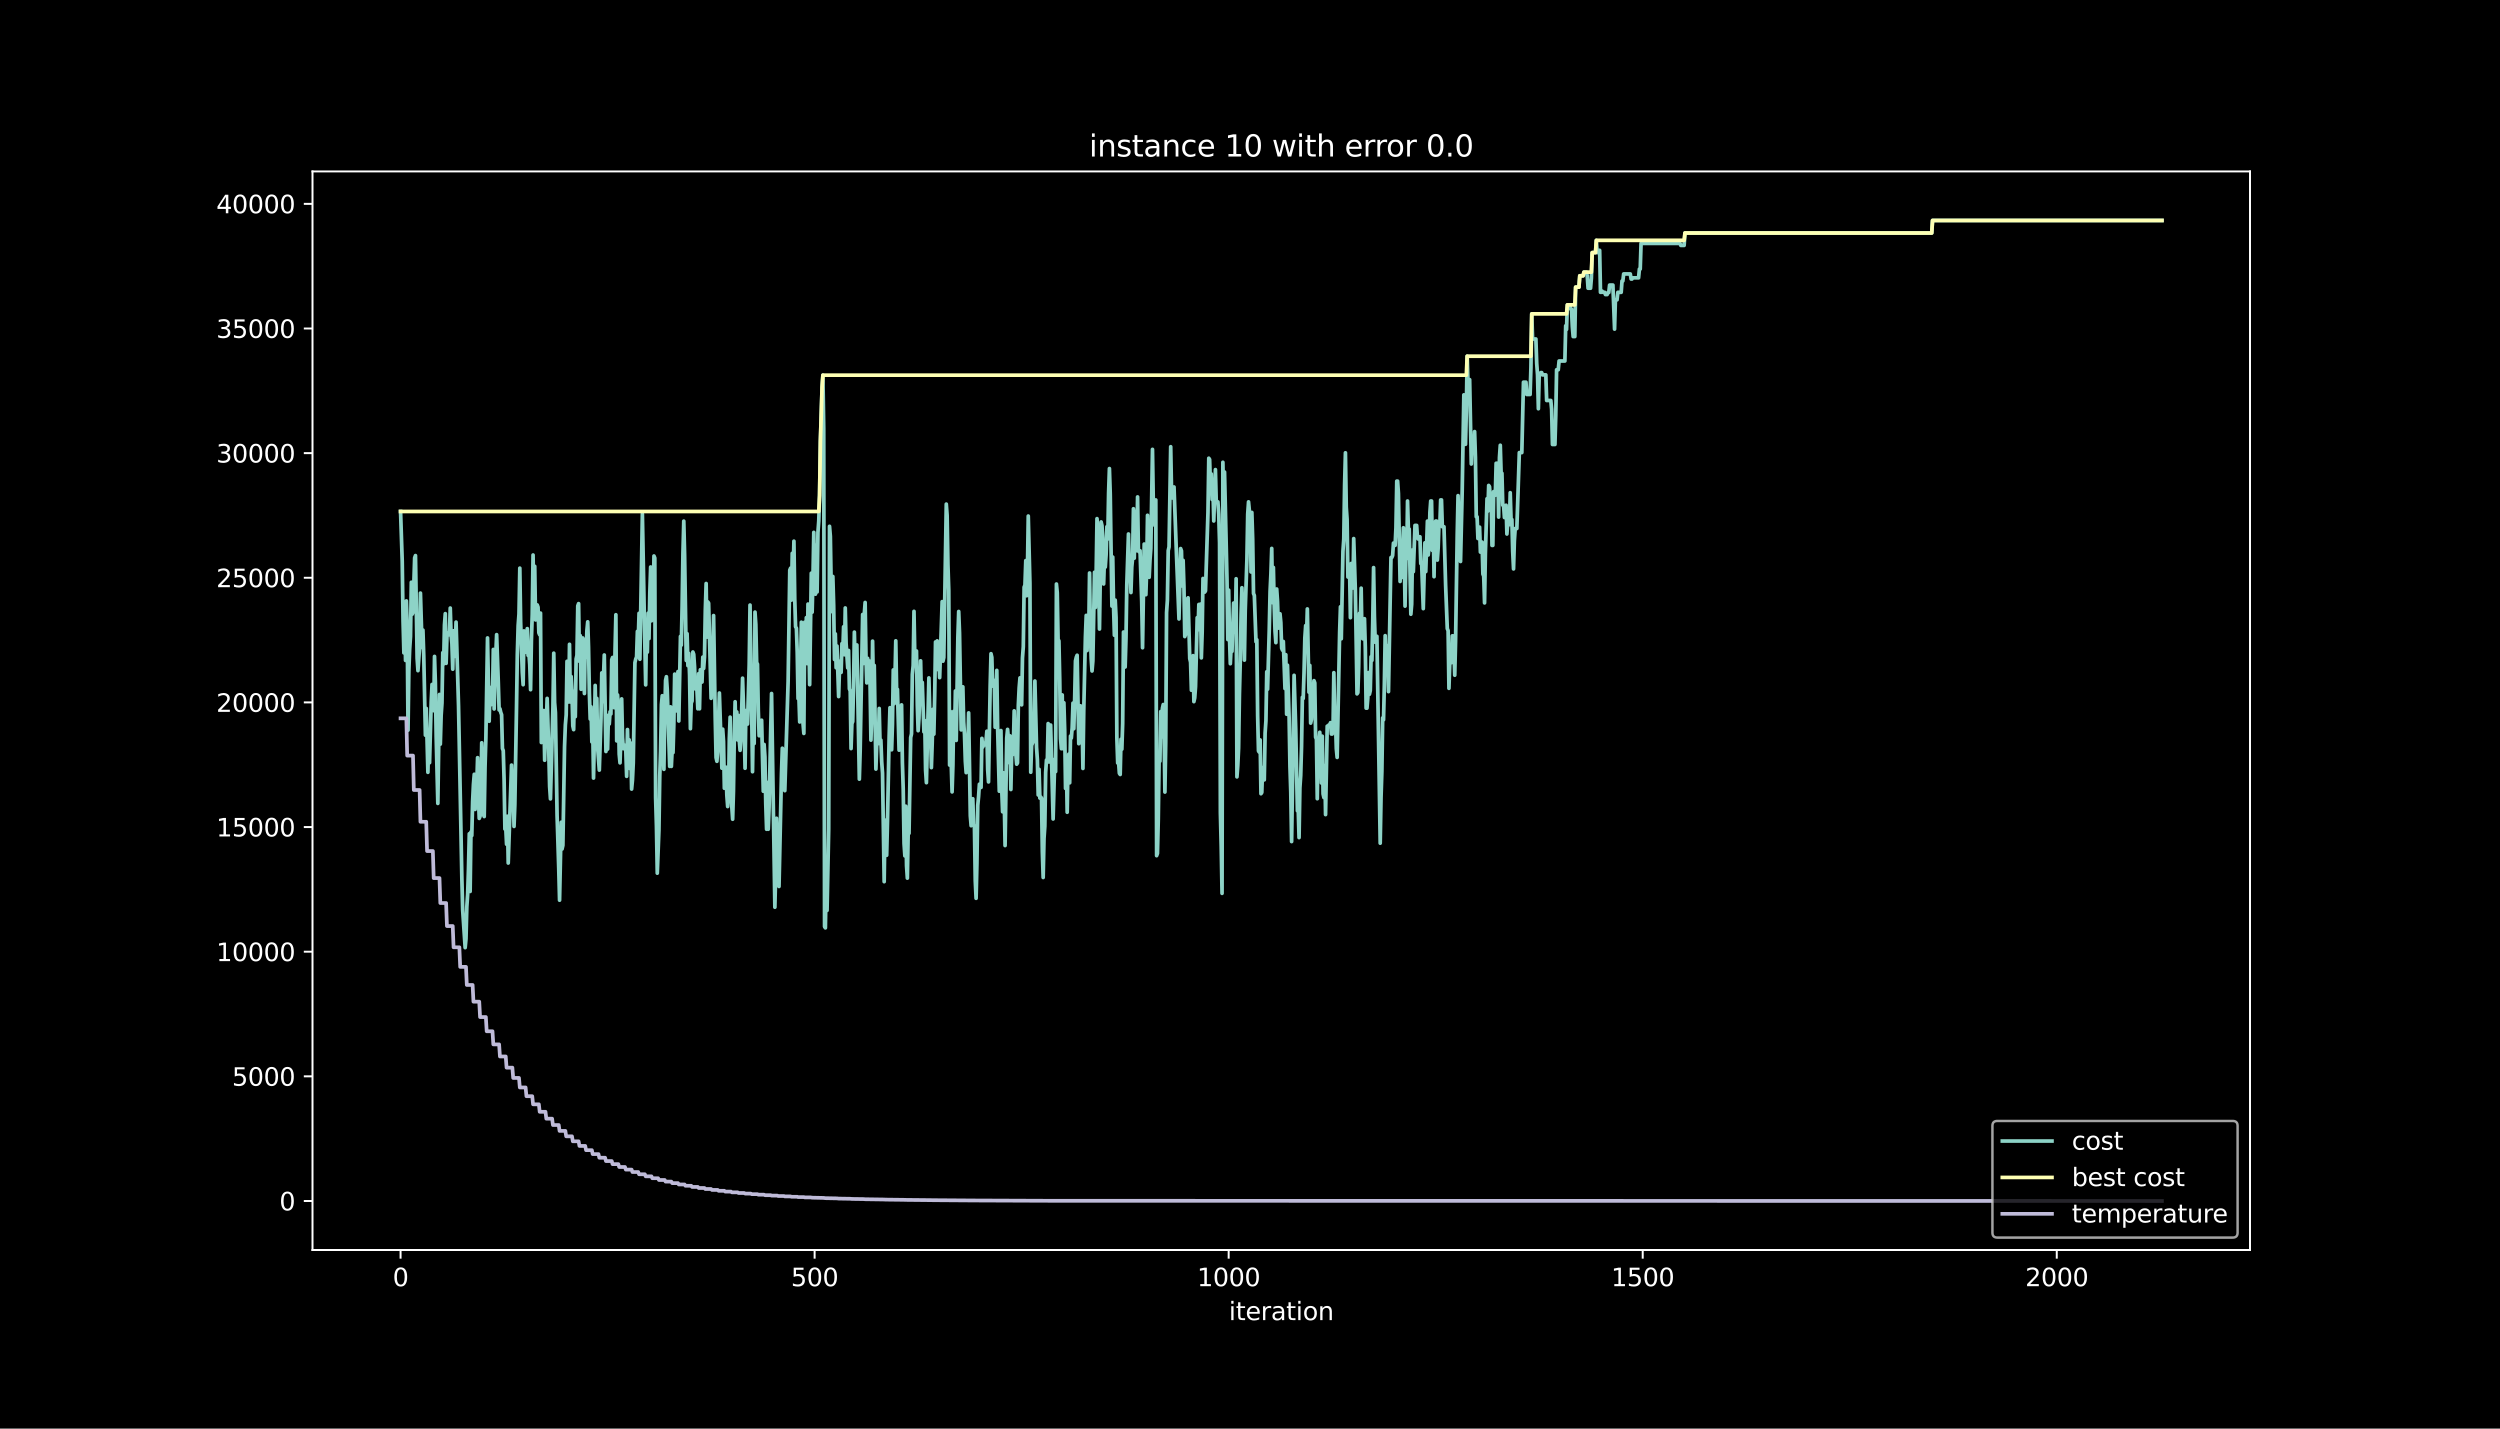 <?xml version="1.0" encoding="utf-8" standalone="no"?>
<!DOCTYPE svg PUBLIC "-//W3C//DTD SVG 1.1//EN"
  "http://www.w3.org/Graphics/SVG/1.1/DTD/svg11.dtd">
<svg height="576pt" version="1.1" viewBox="0 0 1008 576" width="1008pt" xmlns="http://www.w3.org/2000/svg" xmlns:xlink="http://www.w3.org/1999/xlink">
 <defs>
  <style type="text/css">*{stroke-linecap:butt;stroke-linejoin:round;}</style>
 </defs>
 <g id="figure_1">
  <g id="patch_1">
   <path d="M 0 576 
L 1008 576 
L 1008 0 
L 0 0 
z
"/>
  </g>
  <g id="axes_1">
   <g id="patch_2">
    <path d="M 126 504 
L 907.2 504 
L 907.2 69.12 
L 126 69.12 
z
"/>
   </g>
   <g id="matplotlib.axis_1">
    <g id="xtick_1">
     <g id="line2d_1">
      <defs>
       <path d="M 0 0 
L 0 3.5 
" id="md5481fbd9c" style="stroke:#ffffff;stroke-width:0.8;"/>
      </defs>
      <g>
       <use style="fill:#ffffff;stroke:#ffffff;stroke-width:0.8;" x="161.509" xlink:href="#md5481fbd9c" y="504"/>
      </g>
     </g>
     <g id="text_1">
      <!-- 0 -->
      <g style="fill:#ffffff;" transform="translate(158.328 518.598)scale(0.1 -0.1)">
       <defs>
        <path d="M 2034 4250 
Q 1547 4250 1301 3770 
Q 1056 3291 1056 2328 
Q 1056 1369 1301 889 
Q 1547 409 2034 409 
Q 2525 409 2770 889 
Q 3016 1369 3016 2328 
Q 3016 3291 2770 3770 
Q 2525 4250 2034 4250 
z
M 2034 4750 
Q 2819 4750 3233 4129 
Q 3647 3509 3647 2328 
Q 3647 1150 3233 529 
Q 2819 -91 2034 -91 
Q 1250 -91 836 529 
Q 422 1150 422 2328 
Q 422 3509 836 4129 
Q 1250 4750 2034 4750 
z
" id="DejaVuSans-30" transform="scale(0.016)"/>
       </defs>
       <use xlink:href="#DejaVuSans-30"/>
      </g>
     </g>
    </g>
    <g id="xtick_2">
     <g id="line2d_2">
      <g>
       <use style="fill:#ffffff;stroke:#ffffff;stroke-width:0.8;" x="328.454" xlink:href="#md5481fbd9c" y="504"/>
      </g>
     </g>
     <g id="text_2">
      <!-- 500 -->
      <g style="fill:#ffffff;" transform="translate(318.91 518.598)scale(0.1 -0.1)">
       <defs>
        <path d="M 691 4666 
L 3169 4666 
L 3169 4134 
L 1269 4134 
L 1269 2991 
Q 1406 3038 1543 3061 
Q 1681 3084 1819 3084 
Q 2600 3084 3056 2656 
Q 3513 2228 3513 1497 
Q 3513 744 3044 326 
Q 2575 -91 1722 -91 
Q 1428 -91 1123 -41 
Q 819 9 494 109 
L 494 744 
Q 775 591 1075 516 
Q 1375 441 1709 441 
Q 2250 441 2565 725 
Q 2881 1009 2881 1497 
Q 2881 1984 2565 2268 
Q 2250 2553 1709 2553 
Q 1456 2553 1204 2497 
Q 953 2441 691 2322 
L 691 4666 
z
" id="DejaVuSans-35" transform="scale(0.016)"/>
       </defs>
       <use xlink:href="#DejaVuSans-35"/>
       <use x="63.623" xlink:href="#DejaVuSans-30"/>
       <use x="127.246" xlink:href="#DejaVuSans-30"/>
      </g>
     </g>
    </g>
    <g id="xtick_3">
     <g id="line2d_3">
      <g>
       <use style="fill:#ffffff;stroke:#ffffff;stroke-width:0.8;" x="495.398" xlink:href="#md5481fbd9c" y="504"/>
      </g>
     </g>
     <g id="text_3">
      <!-- 1000 -->
      <g style="fill:#ffffff;" transform="translate(482.673 518.598)scale(0.1 -0.1)">
       <defs>
        <path d="M 794 531 
L 1825 531 
L 1825 4091 
L 703 3866 
L 703 4441 
L 1819 4666 
L 2450 4666 
L 2450 531 
L 3481 531 
L 3481 0 
L 794 0 
L 794 531 
z
" id="DejaVuSans-31" transform="scale(0.016)"/>
       </defs>
       <use xlink:href="#DejaVuSans-31"/>
       <use x="63.623" xlink:href="#DejaVuSans-30"/>
       <use x="127.246" xlink:href="#DejaVuSans-30"/>
       <use x="190.869" xlink:href="#DejaVuSans-30"/>
      </g>
     </g>
    </g>
    <g id="xtick_4">
     <g id="line2d_4">
      <g>
       <use style="fill:#ffffff;stroke:#ffffff;stroke-width:0.8;" x="662.343" xlink:href="#md5481fbd9c" y="504"/>
      </g>
     </g>
     <g id="text_4">
      <!-- 1500 -->
      <g style="fill:#ffffff;" transform="translate(649.618 518.598)scale(0.1 -0.1)">
       <use xlink:href="#DejaVuSans-31"/>
       <use x="63.623" xlink:href="#DejaVuSans-35"/>
       <use x="127.246" xlink:href="#DejaVuSans-30"/>
       <use x="190.869" xlink:href="#DejaVuSans-30"/>
      </g>
     </g>
    </g>
    <g id="xtick_5">
     <g id="line2d_5">
      <g>
       <use style="fill:#ffffff;stroke:#ffffff;stroke-width:0.8;" x="829.287" xlink:href="#md5481fbd9c" y="504"/>
      </g>
     </g>
     <g id="text_5">
      <!-- 2000 -->
      <g style="fill:#ffffff;" transform="translate(816.562 518.598)scale(0.1 -0.1)">
       <defs>
        <path d="M 1228 531 
L 3431 531 
L 3431 0 
L 469 0 
L 469 531 
Q 828 903 1448 1529 
Q 2069 2156 2228 2338 
Q 2531 2678 2651 2914 
Q 2772 3150 2772 3378 
Q 2772 3750 2511 3984 
Q 2250 4219 1831 4219 
Q 1534 4219 1204 4116 
Q 875 4013 500 3803 
L 500 4441 
Q 881 4594 1212 4672 
Q 1544 4750 1819 4750 
Q 2544 4750 2975 4387 
Q 3406 4025 3406 3419 
Q 3406 3131 3298 2873 
Q 3191 2616 2906 2266 
Q 2828 2175 2409 1742 
Q 1991 1309 1228 531 
z
" id="DejaVuSans-32" transform="scale(0.016)"/>
       </defs>
       <use xlink:href="#DejaVuSans-32"/>
       <use x="63.623" xlink:href="#DejaVuSans-30"/>
       <use x="127.246" xlink:href="#DejaVuSans-30"/>
       <use x="190.869" xlink:href="#DejaVuSans-30"/>
      </g>
     </g>
    </g>
    <g id="text_6">
     <!-- iteration -->
     <g style="fill:#ffffff;" transform="translate(495.477 532.277)scale(0.1 -0.1)">
      <defs>
       <path d="M 603 3500 
L 1178 3500 
L 1178 0 
L 603 0 
L 603 3500 
z
M 603 4863 
L 1178 4863 
L 1178 4134 
L 603 4134 
L 603 4863 
z
" id="DejaVuSans-69" transform="scale(0.016)"/>
       <path d="M 1172 4494 
L 1172 3500 
L 2356 3500 
L 2356 3053 
L 1172 3053 
L 1172 1153 
Q 1172 725 1289 603 
Q 1406 481 1766 481 
L 2356 481 
L 2356 0 
L 1766 0 
Q 1100 0 847 248 
Q 594 497 594 1153 
L 594 3053 
L 172 3053 
L 172 3500 
L 594 3500 
L 594 4494 
L 1172 4494 
z
" id="DejaVuSans-74" transform="scale(0.016)"/>
       <path d="M 3597 1894 
L 3597 1613 
L 953 1613 
Q 991 1019 1311 708 
Q 1631 397 2203 397 
Q 2534 397 2845 478 
Q 3156 559 3463 722 
L 3463 178 
Q 3153 47 2828 -22 
Q 2503 -91 2169 -91 
Q 1331 -91 842 396 
Q 353 884 353 1716 
Q 353 2575 817 3079 
Q 1281 3584 2069 3584 
Q 2775 3584 3186 3129 
Q 3597 2675 3597 1894 
z
M 3022 2063 
Q 3016 2534 2758 2815 
Q 2500 3097 2075 3097 
Q 1594 3097 1305 2825 
Q 1016 2553 972 2059 
L 3022 2063 
z
" id="DejaVuSans-65" transform="scale(0.016)"/>
       <path d="M 2631 2963 
Q 2534 3019 2420 3045 
Q 2306 3072 2169 3072 
Q 1681 3072 1420 2755 
Q 1159 2438 1159 1844 
L 1159 0 
L 581 0 
L 581 3500 
L 1159 3500 
L 1159 2956 
Q 1341 3275 1631 3429 
Q 1922 3584 2338 3584 
Q 2397 3584 2469 3576 
Q 2541 3569 2628 3553 
L 2631 2963 
z
" id="DejaVuSans-72" transform="scale(0.016)"/>
       <path d="M 2194 1759 
Q 1497 1759 1228 1600 
Q 959 1441 959 1056 
Q 959 750 1161 570 
Q 1363 391 1709 391 
Q 2188 391 2477 730 
Q 2766 1069 2766 1631 
L 2766 1759 
L 2194 1759 
z
M 3341 1997 
L 3341 0 
L 2766 0 
L 2766 531 
Q 2569 213 2275 61 
Q 1981 -91 1556 -91 
Q 1019 -91 701 211 
Q 384 513 384 1019 
Q 384 1609 779 1909 
Q 1175 2209 1959 2209 
L 2766 2209 
L 2766 2266 
Q 2766 2663 2505 2880 
Q 2244 3097 1772 3097 
Q 1472 3097 1187 3025 
Q 903 2953 641 2809 
L 641 3341 
Q 956 3463 1253 3523 
Q 1550 3584 1831 3584 
Q 2591 3584 2966 3190 
Q 3341 2797 3341 1997 
z
" id="DejaVuSans-61" transform="scale(0.016)"/>
       <path d="M 1959 3097 
Q 1497 3097 1228 2736 
Q 959 2375 959 1747 
Q 959 1119 1226 758 
Q 1494 397 1959 397 
Q 2419 397 2687 759 
Q 2956 1122 2956 1747 
Q 2956 2369 2687 2733 
Q 2419 3097 1959 3097 
z
M 1959 3584 
Q 2709 3584 3137 3096 
Q 3566 2609 3566 1747 
Q 3566 888 3137 398 
Q 2709 -91 1959 -91 
Q 1206 -91 779 398 
Q 353 888 353 1747 
Q 353 2609 779 3096 
Q 1206 3584 1959 3584 
z
" id="DejaVuSans-6f" transform="scale(0.016)"/>
       <path d="M 3513 2113 
L 3513 0 
L 2938 0 
L 2938 2094 
Q 2938 2591 2744 2837 
Q 2550 3084 2163 3084 
Q 1697 3084 1428 2787 
Q 1159 2491 1159 1978 
L 1159 0 
L 581 0 
L 581 3500 
L 1159 3500 
L 1159 2956 
Q 1366 3272 1645 3428 
Q 1925 3584 2291 3584 
Q 2894 3584 3203 3211 
Q 3513 2838 3513 2113 
z
" id="DejaVuSans-6e" transform="scale(0.016)"/>
      </defs>
      <use xlink:href="#DejaVuSans-69"/>
      <use x="27.783" xlink:href="#DejaVuSans-74"/>
      <use x="66.992" xlink:href="#DejaVuSans-65"/>
      <use x="128.516" xlink:href="#DejaVuSans-72"/>
      <use x="169.629" xlink:href="#DejaVuSans-61"/>
      <use x="230.908" xlink:href="#DejaVuSans-74"/>
      <use x="270.117" xlink:href="#DejaVuSans-69"/>
      <use x="297.9" xlink:href="#DejaVuSans-6f"/>
      <use x="359.082" xlink:href="#DejaVuSans-6e"/>
     </g>
    </g>
   </g>
   <g id="matplotlib.axis_2">
    <g id="ytick_1">
     <g id="line2d_6">
      <defs>
       <path d="M 0 0 
L -3.5 0 
" id="m391146e928" style="stroke:#ffffff;stroke-width:0.8;"/>
      </defs>
      <g>
       <use style="fill:#ffffff;stroke:#ffffff;stroke-width:0.8;" x="126" xlink:href="#m391146e928" y="484.233"/>
      </g>
     </g>
     <g id="text_7">
      <!-- 0 -->
      <g style="fill:#ffffff;" transform="translate(112.638 488.032)scale(0.1 -0.1)">
       <use xlink:href="#DejaVuSans-30"/>
      </g>
     </g>
    </g>
    <g id="ytick_2">
     <g id="line2d_7">
      <g>
       <use style="fill:#ffffff;stroke:#ffffff;stroke-width:0.8;" x="126" xlink:href="#m391146e928" y="433.978"/>
      </g>
     </g>
     <g id="text_8">
      <!-- 5000 -->
      <g style="fill:#ffffff;" transform="translate(93.55 437.777)scale(0.1 -0.1)">
       <use xlink:href="#DejaVuSans-35"/>
       <use x="63.623" xlink:href="#DejaVuSans-30"/>
       <use x="127.246" xlink:href="#DejaVuSans-30"/>
       <use x="190.869" xlink:href="#DejaVuSans-30"/>
      </g>
     </g>
    </g>
    <g id="ytick_3">
     <g id="line2d_8">
      <g>
       <use style="fill:#ffffff;stroke:#ffffff;stroke-width:0.8;" x="126" xlink:href="#m391146e928" y="383.723"/>
      </g>
     </g>
     <g id="text_9">
      <!-- 10000 -->
      <g style="fill:#ffffff;" transform="translate(87.188 387.522)scale(0.1 -0.1)">
       <use xlink:href="#DejaVuSans-31"/>
       <use x="63.623" xlink:href="#DejaVuSans-30"/>
       <use x="127.246" xlink:href="#DejaVuSans-30"/>
       <use x="190.869" xlink:href="#DejaVuSans-30"/>
       <use x="254.492" xlink:href="#DejaVuSans-30"/>
      </g>
     </g>
    </g>
    <g id="ytick_4">
     <g id="line2d_9">
      <g>
       <use style="fill:#ffffff;stroke:#ffffff;stroke-width:0.8;" x="126" xlink:href="#m391146e928" y="333.468"/>
      </g>
     </g>
     <g id="text_10">
      <!-- 15000 -->
      <g style="fill:#ffffff;" transform="translate(87.188 337.267)scale(0.1 -0.1)">
       <use xlink:href="#DejaVuSans-31"/>
       <use x="63.623" xlink:href="#DejaVuSans-35"/>
       <use x="127.246" xlink:href="#DejaVuSans-30"/>
       <use x="190.869" xlink:href="#DejaVuSans-30"/>
       <use x="254.492" xlink:href="#DejaVuSans-30"/>
      </g>
     </g>
    </g>
    <g id="ytick_5">
     <g id="line2d_10">
      <g>
       <use style="fill:#ffffff;stroke:#ffffff;stroke-width:0.8;" x="126" xlink:href="#m391146e928" y="283.213"/>
      </g>
     </g>
     <g id="text_11">
      <!-- 20000 -->
      <g style="fill:#ffffff;" transform="translate(87.188 287.012)scale(0.1 -0.1)">
       <use xlink:href="#DejaVuSans-32"/>
       <use x="63.623" xlink:href="#DejaVuSans-30"/>
       <use x="127.246" xlink:href="#DejaVuSans-30"/>
       <use x="190.869" xlink:href="#DejaVuSans-30"/>
       <use x="254.492" xlink:href="#DejaVuSans-30"/>
      </g>
     </g>
    </g>
    <g id="ytick_6">
     <g id="line2d_11">
      <g>
       <use style="fill:#ffffff;stroke:#ffffff;stroke-width:0.8;" x="126" xlink:href="#m391146e928" y="232.958"/>
      </g>
     </g>
     <g id="text_12">
      <!-- 25000 -->
      <g style="fill:#ffffff;" transform="translate(87.188 236.757)scale(0.1 -0.1)">
       <use xlink:href="#DejaVuSans-32"/>
       <use x="63.623" xlink:href="#DejaVuSans-35"/>
       <use x="127.246" xlink:href="#DejaVuSans-30"/>
       <use x="190.869" xlink:href="#DejaVuSans-30"/>
       <use x="254.492" xlink:href="#DejaVuSans-30"/>
      </g>
     </g>
    </g>
    <g id="ytick_7">
     <g id="line2d_12">
      <g>
       <use style="fill:#ffffff;stroke:#ffffff;stroke-width:0.8;" x="126" xlink:href="#m391146e928" y="182.703"/>
      </g>
     </g>
     <g id="text_13">
      <!-- 30000 -->
      <g style="fill:#ffffff;" transform="translate(87.188 186.502)scale(0.1 -0.1)">
       <defs>
        <path d="M 2597 2516 
Q 3050 2419 3304 2112 
Q 3559 1806 3559 1356 
Q 3559 666 3084 287 
Q 2609 -91 1734 -91 
Q 1441 -91 1130 -33 
Q 819 25 488 141 
L 488 750 
Q 750 597 1062 519 
Q 1375 441 1716 441 
Q 2309 441 2620 675 
Q 2931 909 2931 1356 
Q 2931 1769 2642 2001 
Q 2353 2234 1838 2234 
L 1294 2234 
L 1294 2753 
L 1863 2753 
Q 2328 2753 2575 2939 
Q 2822 3125 2822 3475 
Q 2822 3834 2567 4026 
Q 2313 4219 1838 4219 
Q 1578 4219 1281 4162 
Q 984 4106 628 3988 
L 628 4550 
Q 988 4650 1302 4700 
Q 1616 4750 1894 4750 
Q 2613 4750 3031 4423 
Q 3450 4097 3450 3541 
Q 3450 3153 3228 2886 
Q 3006 2619 2597 2516 
z
" id="DejaVuSans-33" transform="scale(0.016)"/>
       </defs>
       <use xlink:href="#DejaVuSans-33"/>
       <use x="63.623" xlink:href="#DejaVuSans-30"/>
       <use x="127.246" xlink:href="#DejaVuSans-30"/>
       <use x="190.869" xlink:href="#DejaVuSans-30"/>
       <use x="254.492" xlink:href="#DejaVuSans-30"/>
      </g>
     </g>
    </g>
    <g id="ytick_8">
     <g id="line2d_13">
      <g>
       <use style="fill:#ffffff;stroke:#ffffff;stroke-width:0.8;" x="126" xlink:href="#m391146e928" y="132.448"/>
      </g>
     </g>
     <g id="text_14">
      <!-- 35000 -->
      <g style="fill:#ffffff;" transform="translate(87.188 136.247)scale(0.1 -0.1)">
       <use xlink:href="#DejaVuSans-33"/>
       <use x="63.623" xlink:href="#DejaVuSans-35"/>
       <use x="127.246" xlink:href="#DejaVuSans-30"/>
       <use x="190.869" xlink:href="#DejaVuSans-30"/>
       <use x="254.492" xlink:href="#DejaVuSans-30"/>
      </g>
     </g>
    </g>
    <g id="ytick_9">
     <g id="line2d_14">
      <g>
       <use style="fill:#ffffff;stroke:#ffffff;stroke-width:0.8;" x="126" xlink:href="#m391146e928" y="82.193"/>
      </g>
     </g>
     <g id="text_15">
      <!-- 40000 -->
      <g style="fill:#ffffff;" transform="translate(87.188 85.993)scale(0.1 -0.1)">
       <defs>
        <path d="M 2419 4116 
L 825 1625 
L 2419 1625 
L 2419 4116 
z
M 2253 4666 
L 3047 4666 
L 3047 1625 
L 3713 1625 
L 3713 1100 
L 3047 1100 
L 3047 0 
L 2419 0 
L 2419 1100 
L 313 1100 
L 313 1709 
L 2253 4666 
z
" id="DejaVuSans-34" transform="scale(0.016)"/>
       </defs>
       <use xlink:href="#DejaVuSans-34"/>
       <use x="63.623" xlink:href="#DejaVuSans-30"/>
       <use x="127.246" xlink:href="#DejaVuSans-30"/>
       <use x="190.869" xlink:href="#DejaVuSans-30"/>
       <use x="254.492" xlink:href="#DejaVuSans-30"/>
      </g>
     </g>
    </g>
   </g>
   <g id="line2d_15">
    <path clip-path="url(#pb7cd51d7b6)" d="M 161.509 206.222 
L 162.177 226.345 
L 162.511 250.346 
L 162.845 263.242 
L 163.179 247.753 
L 163.512 266.287 
L 163.846 242.285 
L 164.18 252.186 
L 164.514 294.4 
L 164.848 270.398 
L 165.182 261.644 
L 165.516 256.638 
L 165.85 234.767 
L 166.184 247.663 
L 166.517 246.849 
L 167.185 224.927 
L 167.519 224.013 
L 168.187 265.403 
L 168.521 270.408 
L 169.189 260.829 
L 169.522 239.139 
L 170.19 261.081 
L 170.524 254.045 
L 170.858 264.367 
L 171.526 296.43 
L 171.86 285.625 
L 172.527 311.396 
L 172.861 297.184 
L 173.195 307.526 
L 173.863 283.012 
L 174.197 275.976 
L 174.531 283.012 
L 174.865 286.54 
L 175.199 264.669 
L 175.532 274.991 
L 175.866 296.862 
L 176.534 323.93 
L 177.202 279.997 
L 177.536 300.038 
L 177.87 288.44 
L 178.204 283.434 
L 178.537 263.151 
L 178.871 267.724 
L 179.205 251.995 
L 179.539 247.421 
L 179.873 267.463 
L 180.207 256.658 
L 180.541 255.181 
L 180.875 255.995 
L 181.209 255.513 
L 181.542 245.17 
L 181.876 255.975 
L 182.21 259.503 
L 182.544 269.825 
L 182.878 254.337 
L 183.212 264.679 
L 183.546 261.151 
L 183.88 250.829 
L 184.881 284.64 
L 186.217 354.052 
L 186.551 366.948 
L 187.552 382.085 
L 187.886 378.557 
L 188.22 365.661 
L 188.554 360.706 
L 188.888 350.384 
L 189.222 336.172 
L 189.556 359.43 
L 189.89 335.428 
L 190.224 336.905 
L 190.557 323.256 
L 190.891 316.22 
L 191.225 312.19 
L 191.559 326.362 
L 191.893 316.301 
L 192.227 316.783 
L 192.561 305.496 
L 192.895 321.226 
L 193.229 329.98 
L 193.562 329.166 
L 193.896 318.361 
L 194.23 299.496 
L 194.564 309.557 
L 194.898 328.422 
L 195.232 329.236 
L 195.566 309.305 
L 195.9 297.707 
L 196.567 257.221 
L 197.235 290.802 
L 197.569 277.152 
L 197.903 284.188 
L 198.237 282.71 
L 198.571 281.896 
L 198.905 261.855 
L 199.239 285.856 
L 199.572 271.685 
L 200.24 255.894 
L 200.908 274.971 
L 201.242 286.258 
L 201.576 285.776 
L 201.91 287.254 
L 202.244 288.168 
L 202.577 301.817 
L 202.911 302.632 
L 203.245 314.23 
L 203.579 334.272 
L 203.913 333.357 
L 204.247 340.393 
L 204.581 329.106 
L 204.915 347.972 
L 206.25 308.491 
L 206.584 317.246 
L 206.918 317.728 
L 207.252 333.217 
L 207.586 324.462 
L 208.254 285.474 
L 208.587 263.784 
L 208.921 252.186 
L 209.255 247.612 
L 209.589 229.078 
L 209.923 250.768 
L 210.591 271.122 
L 210.925 276.077 
L 211.259 254.387 
L 211.926 262.99 
L 212.594 253.462 
L 212.928 264.267 
L 213.262 263.453 
L 213.596 268.026 
L 213.93 278.087 
L 214.264 258.045 
L 214.597 247.783 
L 214.931 223.782 
L 215.265 243.823 
L 215.599 228.335 
L 215.933 249.954 
L 216.267 245.381 
L 216.601 243.904 
L 216.935 244.818 
L 217.269 255.141 
L 217.602 255.955 
L 217.936 247.2 
L 218.27 299.385 
L 218.604 286.49 
L 218.938 296.551 
L 219.272 286.49 
L 219.606 306.531 
L 219.94 291.043 
L 220.274 291.857 
L 220.607 281.595 
L 221.275 303.456 
L 221.609 317.105 
L 221.943 322.11 
L 222.945 285.052 
L 223.279 263.362 
L 223.612 283.293 
L 223.946 287.324 
L 224.614 328.714 
L 225.282 350.062 
L 225.616 362.958 
L 226.284 331.528 
L 226.617 342.333 
L 226.951 340.855 
L 227.619 301.043 
L 227.953 292.289 
L 228.287 288.259 
L 228.621 266.639 
L 228.955 282.128 
L 229.289 283.042 
L 229.622 259.784 
L 229.956 283.042 
L 230.29 272.78 
L 230.624 279.816 
L 230.958 292.711 
L 231.292 294.189 
L 231.626 278.7 
L 231.96 288.962 
L 232.294 265.704 
L 232.627 264.227 
L 232.961 244.296 
L 233.295 243.381 
L 233.629 266.639 
L 233.963 256.296 
L 234.297 277.916 
L 234.631 264.267 
L 234.965 257.231 
L 235.299 270.88 
L 235.632 279.635 
L 235.966 258.015 
L 236.3 265.051 
L 236.634 254.246 
L 236.968 250.718 
L 237.302 261.041 
L 237.636 279.575 
L 237.97 289.917 
L 238.304 284.962 
L 238.637 299.134 
L 238.971 292.098 
L 239.305 313.718 
L 239.639 297.988 
L 239.973 276.368 
L 240.307 291.857 
L 240.641 281.595 
L 240.975 301.526 
L 241.642 310.511 
L 242.31 289.847 
L 242.644 271.313 
L 242.978 282.911 
L 243.646 264.096 
L 244.314 303.003 
L 244.647 291.716 
L 244.981 302.039 
L 245.315 288.389 
L 245.649 291.917 
L 245.983 286.962 
L 246.317 287.877 
L 246.651 266.006 
L 246.985 265.091 
L 247.652 285.334 
L 247.986 262.076 
L 248.32 247.864 
L 248.654 298.722 
L 248.988 280.188 
L 249.322 285.193 
L 249.656 304.059 
L 249.99 307.587 
L 250.324 297.526 
L 250.657 281.796 
L 250.991 297.284 
L 251.325 301.858 
L 251.659 300.38 
L 251.993 301.194 
L 252.327 302.672 
L 252.661 313.014 
L 252.995 294.148 
L 253.329 307.044 
L 253.662 298.289 
L 253.996 309.888 
L 254.33 299.626 
L 254.664 318.16 
L 254.998 314.632 
L 255.332 307.597 
L 256 267.192 
L 256.334 265.714 
L 256.667 264.9 
L 257.001 254.558 
L 257.335 258.086 
L 257.669 247.281 
L 258.003 265.815 
L 259.005 207.218 
L 260.006 260.407 
L 260.34 276.137 
L 260.674 252.135 
L 261.008 262.94 
L 261.342 247.21 
L 261.676 257.472 
L 262.01 238.938 
L 262.344 228.616 
L 262.677 250.306 
L 263.011 249.391 
L 263.345 245.864 
L 263.679 224.174 
L 264.013 224.988 
L 264.347 321.598 
L 264.681 333.197 
L 265.015 352.062 
L 265.682 334.684 
L 266.016 312.813 
L 266.35 302.913 
L 266.684 284.047 
L 267.018 280.519 
L 267.352 291.324 
L 267.686 310.19 
L 268.02 288.5 
L 268.354 274.328 
L 268.687 272.85 
L 269.021 277.856 
L 270.023 309.004 
L 270.357 285.002 
L 270.691 309.004 
L 271.025 301.968 
L 271.359 303.446 
L 271.692 291.847 
L 272.026 271.805 
L 272.36 275.333 
L 272.694 286.62 
L 273.028 275.815 
L 273.362 270.77 
L 273.696 290.701 
L 274.364 256.598 
L 274.697 260.126 
L 275.031 244.637 
L 275.365 223.018 
L 275.699 210.122 
L 276.033 223.771 
L 276.701 266.307 
L 277.035 255.502 
L 277.369 268.398 
L 277.702 263.443 
L 278.036 272.197 
L 278.37 293.817 
L 278.704 283.474 
L 279.038 282.66 
L 279.372 262.89 
L 279.706 263.805 
L 280.04 268.81 
L 280.374 277.775 
L 280.707 273.745 
L 281.041 278.75 
L 281.375 285.786 
L 281.709 271.614 
L 282.043 285.786 
L 282.377 270.056 
L 282.711 274.087 
L 283.045 275.001 
L 283.379 264.94 
L 283.712 269.514 
L 284.046 264.94 
L 284.38 246.075 
L 284.714 235.27 
L 285.048 256.889 
L 285.382 242.677 
L 285.716 243.16 
L 286.717 281.565 
L 287.051 263.031 
L 287.385 267.061 
L 287.719 248.195 
L 288.387 289.987 
L 288.721 305.476 
L 289.055 306.953 
L 289.389 302.38 
L 290.056 279.424 
L 291.058 309.728 
L 291.392 293.998 
L 291.726 298.953 
L 292.06 317.819 
L 292.727 309.336 
L 293.061 320.623 
L 293.395 325.196 
L 293.729 321.166 
L 294.063 297.908 
L 294.397 289.153 
L 294.731 312.411 
L 295.065 325.307 
L 295.399 330.312 
L 295.732 319.025 
L 296.066 297.154 
L 296.4 282.942 
L 296.734 297.114 
L 297.068 287.052 
L 297.402 298.34 
L 297.736 288.44 
L 298.07 298.501 
L 298.404 302.531 
L 298.737 297.958 
L 299.405 273.443 
L 300.073 294.028 
L 300.407 309.758 
L 300.741 286.5 
L 301.075 286.982 
L 301.409 291.937 
L 302.076 267.966 
L 302.41 243.964 
L 303.078 287.153 
L 303.412 311.155 
L 303.746 289.465 
L 304.08 299.787 
L 304.414 246.798 
L 304.747 251.753 
L 305.081 267.242 
L 305.415 267.724 
L 305.749 286.59 
L 306.083 296.651 
L 306.417 295.837 
L 306.751 290.882 
L 307.085 290.399 
L 307.752 319.025 
L 308.086 300.159 
L 308.42 305.164 
L 308.754 324.03 
L 309.088 334.352 
L 309.422 315.487 
L 309.756 334.352 
L 310.09 325.598 
L 310.757 293.837 
L 311.091 279.625 
L 311.759 322.492 
L 312.427 365.792 
L 312.761 351.62 
L 313.095 329.93 
L 313.429 340.735 
L 313.762 335.729 
L 314.096 357.419 
L 315.098 311.748 
L 315.432 301.687 
L 315.766 302.501 
L 316.1 307.506 
L 316.434 318.794 
L 317.769 274.76 
L 318.437 229.882 
L 318.771 229.068 
L 319.105 241.964 
L 319.439 223.098 
L 319.772 231.852 
L 320.106 218.203 
L 320.44 241.461 
L 320.774 252.748 
L 321.108 253.231 
L 321.442 263.131 
L 321.776 281.665 
L 322.11 280.751 
L 322.444 291.093 
L 323.111 250.869 
L 323.445 254.899 
L 323.779 291.686 
L 324.113 295.716 
L 324.447 250.869 
L 324.781 264.518 
L 325.115 249.03 
L 325.449 267.564 
L 325.782 243.562 
L 326.116 254.367 
L 326.45 276.057 
L 327.118 231.109 
L 327.452 246.839 
L 327.786 233.189 
L 328.12 214.655 
L 328.454 238.657 
L 328.787 239.572 
L 329.121 219.801 
L 329.455 238.667 
L 329.789 214.665 
L 330.123 210.092 
L 330.457 199.77 
L 330.791 177.899 
L 331.459 156.269 
L 331.792 151.264 
L 332.126 172.954 
L 332.46 373.632 
L 332.794 374.114 
L 333.128 354.183 
L 333.462 367.078 
L 334.13 334.373 
L 334.464 212.213 
L 334.797 216.243 
L 335.131 236.285 
L 335.465 246.607 
L 335.799 232.435 
L 336.133 244.034 
L 336.467 265.905 
L 336.801 255.583 
L 337.135 269.232 
L 337.469 260.478 
L 338.136 280.861 
L 338.47 270.056 
L 338.804 266.528 
L 339.138 271.102 
L 339.472 259.503 
L 339.806 263.031 
L 340.14 252.708 
L 340.474 263.996 
L 340.807 245.13 
L 341.141 259.342 
L 341.809 269.302 
L 342.143 262.267 
L 342.477 277.755 
L 342.811 278.569 
L 343.145 301.827 
L 343.479 291.766 
L 343.812 290.952 
L 344.146 276.74 
L 344.48 254.869 
L 344.814 269.081 
L 345.482 260.046 
L 346.484 314.16 
L 346.817 302.873 
L 347.819 247.763 
L 348.153 267.533 
L 348.487 247.492 
L 348.821 242.919 
L 349.155 264.538 
L 349.489 275.343 
L 349.822 265.443 
L 350.156 270.016 
L 350.49 266.488 
L 350.824 276.549 
L 351.158 298.42 
L 351.492 288.078 
L 351.826 258.508 
L 352.16 277.042 
L 352.494 268.287 
L 353.161 310.089 
L 353.495 299.827 
L 353.829 294.822 
L 354.163 299.827 
L 354.497 285.655 
L 354.831 299.868 
L 355.165 298.39 
L 355.499 307.144 
L 355.832 311.718 
L 356.5 355.49 
L 356.834 331.488 
L 357.168 330.674 
L 357.502 344.846 
L 357.836 331.196 
L 358.504 296.943 
L 358.837 285.344 
L 359.171 286.821 
L 359.505 302.31 
L 359.839 291.988 
L 360.173 270.117 
L 360.507 283.766 
L 360.841 273.866 
L 361.175 258.377 
L 361.509 278.419 
L 361.842 277.936 
L 362.51 302.471 
L 362.844 297.465 
L 363.178 298.38 
L 363.512 284.208 
L 363.846 307.466 
L 364.18 318.271 
L 364.514 340.142 
L 364.847 345.097 
L 365.181 325.055 
L 365.515 349.057 
L 365.849 354.062 
L 366.183 335.528 
L 366.517 336.011 
L 367.185 297.375 
L 367.519 295.897 
L 367.852 271.896 
L 368.186 268.368 
L 368.52 246.497 
L 368.854 265.031 
L 369.188 266.508 
L 369.522 262.478 
L 369.856 284.349 
L 370.19 294.611 
L 370.524 289.605 
L 371.191 266.448 
L 371.525 282.178 
L 371.859 275.142 
L 372.527 295.103 
L 372.861 290.53 
L 373.195 310.572 
L 373.529 315.577 
L 374.53 273.333 
L 374.864 286.982 
L 375.198 294.018 
L 375.532 309.506 
L 375.866 299.606 
L 376.2 285.957 
L 376.534 296.018 
L 376.867 280.529 
L 377.201 258.839 
L 377.535 268.74 
L 377.869 258.397 
L 378.203 269.996 
L 378.537 262.96 
L 378.871 273.222 
L 379.872 242.577 
L 380.206 266.579 
L 380.54 265.101 
L 381.542 203.257 
L 381.876 207.831 
L 382.21 227.762 
L 382.544 238.104 
L 382.877 308.481 
L 383.211 286.862 
L 383.545 308.481 
L 383.879 319.286 
L 384.213 308.481 
L 384.547 286.791 
L 384.881 297.134 
L 385.215 278.6 
L 385.549 298.531 
L 386.216 256.889 
L 386.55 246.547 
L 386.884 255.301 
L 387.552 294.289 
L 388.22 276.931 
L 388.554 291.143 
L 388.887 296.149 
L 389.221 306.953 
L 389.555 311.527 
L 390.223 302.923 
L 390.557 287.434 
L 391.225 328.895 
L 391.559 332.925 
L 391.892 322.864 
L 392.226 322.05 
L 392.56 332.372 
L 392.894 333.287 
L 393.228 355.158 
L 393.562 362.194 
L 393.896 347.982 
L 394.23 324.724 
L 394.564 321.196 
L 394.897 316.19 
L 395.231 316.673 
L 395.565 317.487 
L 395.899 297.717 
L 396.233 301.244 
L 396.567 300.33 
L 396.901 299.847 
L 397.235 300.33 
L 397.569 298.852 
L 397.902 294.822 
L 398.236 310.31 
L 398.57 315.266 
L 399.238 276.469 
L 399.572 263.573 
L 399.906 265.051 
L 400.24 276.65 
L 400.574 275.172 
L 400.907 274.358 
L 401.241 293.224 
L 401.575 284.469 
L 401.909 270.298 
L 402.243 293.555 
L 402.911 319.015 
L 403.579 294.561 
L 403.912 318.562 
L 404.246 327.317 
L 404.58 311.587 
L 404.914 322.392 
L 405.248 340.926 
L 405.916 297.616 
L 406.25 294.088 
L 406.584 297.616 
L 406.917 307.516 
L 407.251 296.711 
L 407.585 318.331 
L 407.919 302.843 
L 408.253 304.32 
L 408.587 300.792 
L 408.921 286.62 
L 409.255 299.516 
L 409.922 308.119 
L 410.256 307.637 
L 410.59 284.379 
L 410.924 277.343 
L 411.258 273.313 
L 411.592 283.374 
L 411.926 284.188 
L 412.26 265.322 
L 412.594 260.749 
L 412.927 236.747 
L 413.261 235.933 
L 413.595 226.033 
L 413.929 240.205 
L 414.263 229.943 
L 414.597 208.072 
L 415.265 235.22 
L 415.599 311.366 
L 415.932 300.561 
L 416.6 298.832 
L 416.934 290.078 
L 417.268 274.589 
L 417.936 301.365 
L 418.27 306.32 
L 418.604 320.532 
L 418.937 310.19 
L 419.271 321.789 
L 419.605 321.306 
L 419.939 321.789 
L 420.273 343.479 
L 420.607 353.801 
L 420.941 338.071 
L 421.275 333.116 
L 421.609 311.426 
L 421.942 306.421 
L 422.276 307.235 
L 422.61 291.746 
L 422.944 307.235 
L 423.278 296.913 
L 423.612 292.339 
L 424.28 317.316 
L 424.614 330.211 
L 425.281 306.099 
L 425.615 311.105 
L 425.949 235.481 
L 426.283 239.009 
L 426.617 257.874 
L 426.951 258.357 
L 427.285 273.846 
L 427.619 297.847 
L 427.952 301.878 
L 428.286 280.188 
L 428.62 301.878 
L 428.954 283.344 
L 429.288 294.631 
L 429.622 317.889 
L 429.956 307.567 
L 430.29 327.498 
L 430.624 307.567 
L 430.957 304.039 
L 431.291 315.637 
L 431.625 296.772 
L 431.959 297.586 
L 432.293 293.555 
L 432.627 283.494 
L 432.961 293.817 
L 433.295 282.218 
L 433.629 266.488 
L 433.962 265.011 
L 434.296 264.197 
L 434.964 299.857 
L 435.298 294.902 
L 435.632 284.58 
L 435.966 294.641 
L 436.3 290.068 
L 436.634 309.838 
L 436.967 286.58 
L 437.635 256.879 
L 437.969 248.125 
L 438.303 262.297 
L 438.637 251.01 
L 438.971 255.04 
L 439.305 231.038 
L 439.639 254.296 
L 439.972 265.584 
L 440.306 270.539 
L 440.64 266.508 
L 441.308 230.737 
L 441.642 244.949 
L 441.976 230.737 
L 442.31 209.117 
L 442.644 213.148 
L 443.311 253.633 
L 443.979 210.444 
L 444.313 211.921 
L 444.647 216.927 
L 444.981 235.461 
L 445.315 225.118 
L 445.649 228.646 
L 445.982 223.641 
L 446.316 212.354 
L 446.65 217.359 
L 446.984 198.825 
L 447.318 188.925 
L 447.652 199.247 
L 448.32 244.376 
L 448.654 224.606 
L 448.987 244.537 
L 449.321 256.136 
L 449.655 241.964 
L 449.989 248.999 
L 450.323 297.586 
L 450.657 307.647 
L 450.991 306.833 
L 451.325 311.788 
L 451.659 312.27 
L 451.992 298.058 
L 452.326 302.089 
L 452.66 291.746 
L 452.994 254.839 
L 453.328 258.87 
L 453.662 268.931 
L 453.996 257.332 
L 454.33 235.712 
L 454.997 215.309 
L 455.331 229.48 
L 455.665 228.566 
L 455.999 238.908 
L 456.333 228.586 
L 456.667 225.058 
L 457.001 205.127 
L 457.335 225.058 
L 457.669 206.192 
L 458.002 210.766 
L 458.336 222.053 
L 458.67 200.363 
L 459.004 222.053 
L 459.338 222.535 
L 459.672 222.053 
L 460.34 242.637 
L 460.674 261.171 
L 461.341 219.369 
L 461.675 219.852 
L 462.009 239.783 
L 462.343 229.46 
L 462.677 207.77 
L 463.011 227.812 
L 463.345 232.767 
L 463.679 225.731 
L 464.012 221.158 
L 464.68 181.185 
L 465.014 203.056 
L 465.348 201.579 
L 465.682 211.901 
L 466.016 201.579 
L 466.35 345.006 
L 466.684 344.092 
L 467.017 330.443 
L 467.351 306.441 
L 467.685 306.923 
L 468.019 286.882 
L 468.353 297.144 
L 468.687 285.545 
L 469.021 284.067 
L 469.355 295.355 
L 469.689 319.356 
L 470.022 299.586 
L 470.356 246.999 
L 470.69 242.044 
L 471.024 222.003 
L 471.358 220.525 
L 472.026 180.12 
L 472.36 198.071 
L 472.694 200.785 
L 473.027 199.398 
L 473.361 196.352 
L 474.363 223.882 
L 475.365 249.572 
L 476.032 221.188 
L 476.366 222.103 
L 476.7 236.275 
L 477.034 225.932 
L 477.368 236.737 
L 477.702 256.668 
L 478.036 255.754 
L 478.37 241.582 
L 478.704 251.844 
L 479.037 241.039 
L 479.705 265.533 
L 480.039 267.011 
L 480.373 278.298 
L 480.707 274.268 
L 481.041 264.367 
L 481.375 282.901 
L 481.709 281.424 
L 482.042 276.851 
L 482.71 249.03 
L 483.044 253.985 
L 483.378 243.723 
L 483.712 253.623 
L 484.046 243.562 
L 484.38 265.252 
L 484.714 254.93 
L 485.047 233.24 
L 485.381 237.27 
L 485.715 238.747 
L 486.049 238.265 
L 487.051 206.625 
L 487.385 184.754 
L 487.719 185.236 
L 488.052 196.041 
L 488.386 191.086 
L 488.72 201.408 
L 489.054 196.403 
L 489.388 210.052 
L 490.056 189.347 
L 490.39 202.353 
L 491.057 202.353 
L 491.391 207.308 
L 491.725 218.907 
L 492.059 327.679 
L 492.393 341.328 
L 492.727 360.194 
L 493.061 186.392 
L 493.395 203.056 
L 493.729 190.322 
L 494.73 233.873 
L 495.064 257.874 
L 495.398 237.943 
L 495.732 256.809 
L 496.066 267.614 
L 496.4 260.578 
L 496.734 262.629 
L 497.401 243.15 
L 497.735 253.492 
L 498.069 254.97 
L 498.403 233.35 
L 498.737 313.235 
L 499.071 308.662 
L 499.405 301.626 
L 499.739 279.936 
L 500.072 266.649 
L 500.406 247.783 
L 500.74 236.978 
L 501.074 247.04 
L 501.408 246.225 
L 501.742 266.156 
L 502.076 246.225 
L 502.744 225.842 
L 503.077 207.308 
L 503.411 202.353 
L 503.745 205.881 
L 504.079 207.358 
L 504.413 230.616 
L 504.747 206.614 
L 505.081 217.419 
L 505.415 239.29 
L 505.749 240.104 
L 506.416 258.759 
L 506.75 257.945 
L 507.084 288.641 
L 507.418 302.812 
L 507.752 303.295 
L 508.086 298.34 
L 508.42 320.03 
L 508.754 319.547 
L 509.087 309.486 
L 509.421 314.441 
L 509.755 314.441 
L 510.089 295.576 
L 510.423 290.621 
L 510.757 270.85 
L 511.091 277.886 
L 511.759 253.975 
L 512.092 238.486 
L 512.426 231.45 
L 512.76 221.128 
L 513.094 242.999 
L 513.428 228.787 
L 513.762 244.276 
L 514.096 254.538 
L 514.43 259.111 
L 514.764 237.491 
L 515.097 242.446 
L 515.431 253.251 
L 515.765 252.437 
L 516.099 247.482 
L 516.433 251.01 
L 516.767 261.352 
L 517.101 262.166 
L 517.435 258.638 
L 518.102 277.625 
L 518.436 263.975 
L 518.77 287.977 
L 519.104 268.207 
L 519.772 289.274 
L 520.106 309.044 
L 520.44 319.387 
L 520.774 339.318 
L 521.441 296.289 
L 521.775 272.288 
L 522.443 294.209 
L 523.111 326.915 
L 523.445 326.432 
L 523.779 337.72 
L 524.113 317.678 
L 524.446 312.672 
L 524.78 301.074 
L 525.114 281.143 
L 525.448 281.625 
L 525.782 271.363 
L 526.116 257.191 
L 526.45 252.236 
L 526.784 256.809 
L 527.118 245.522 
L 527.785 279.102 
L 528.119 268.297 
L 528.453 291.555 
L 528.787 290.078 
L 529.121 283.042 
L 529.789 274.439 
L 530.123 275.353 
L 530.456 297.224 
L 530.79 298.038 
L 531.124 322.04 
L 531.458 298.782 
L 531.792 298.782 
L 532.126 295.254 
L 532.46 300.209 
L 532.794 315.698 
L 533.128 296.832 
L 533.461 320.09 
L 533.795 321.568 
L 534.129 308.672 
L 534.463 328.442 
L 535.131 292.782 
L 535.465 292.782 
L 535.799 292.299 
L 536.133 292.299 
L 536.466 291.384 
L 536.8 295.958 
L 537.134 295.958 
L 537.468 294.48 
L 537.802 271.222 
L 538.136 290.088 
L 538.47 290.57 
L 538.804 301.858 
L 539.138 305.385 
L 540.139 255 
L 540.473 244.657 
L 540.807 257.553 
L 541.475 222.294 
L 541.809 217.339 
L 542.143 195.468 
L 542.476 182.573 
L 542.81 204.443 
L 543.144 209.399 
L 543.478 232.657 
L 543.812 232.657 
L 544.146 229.129 
L 544.48 249.06 
L 544.814 227.189 
L 545.148 227.189 
L 545.481 237.089 
L 545.815 217.158 
L 546.483 238.305 
L 547.151 279.766 
L 547.485 279.283 
L 547.819 268.961 
L 548.153 247.271 
L 548.486 250.799 
L 548.82 237.149 
L 549.154 257.08 
L 549.488 257.563 
L 550.156 249.462 
L 550.49 261.061 
L 550.824 285.525 
L 551.158 285.525 
L 551.491 281.494 
L 551.825 271.172 
L 552.159 279.926 
L 552.493 278.449 
L 552.827 264.8 
L 553.161 266.277 
L 553.495 250.547 
L 553.829 228.857 
L 554.163 248.628 
L 554.496 258.95 
L 554.83 258.035 
L 555.164 256.558 
L 555.832 298.35 
L 556.5 339.971 
L 556.834 321.437 
L 557.168 311.115 
L 557.501 289.425 
L 557.835 290.239 
L 558.169 276.067 
L 558.503 256.296 
L 558.837 267.895 
L 559.171 271.926 
L 559.505 260.327 
L 559.839 278.861 
L 560.84 224.797 
L 561.174 224.797 
L 561.508 223.983 
L 561.842 218.977 
L 562.176 219.892 
L 562.51 219.892 
L 562.844 212.856 
L 563.178 193.99 
L 563.511 193.99 
L 563.845 198.946 
L 564.513 234.446 
L 564.847 221.55 
L 565.181 232.837 
L 565.849 212.796 
L 566.183 222.696 
L 566.516 244.386 
L 566.85 224.455 
L 567.184 225.269 
L 567.518 202.011 
L 567.852 213.298 
L 568.186 213.298 
L 568.854 247.653 
L 569.188 243.622 
L 569.521 221.751 
L 569.855 230.506 
L 570.523 211.851 
L 571.191 211.851 
L 571.525 216.856 
L 571.859 217.339 
L 572.193 216.424 
L 572.526 216.424 
L 572.86 227.229 
L 573.194 226.747 
L 573.862 245.401 
L 574.53 218.867 
L 574.864 230.465 
L 575.531 210.112 
L 575.865 223.761 
L 576.199 220.234 
L 576.533 206.584 
L 576.867 202.011 
L 577.201 202.011 
L 577.535 221.942 
L 577.869 210.655 
L 578.203 232.526 
L 578.536 210.906 
L 578.87 210.092 
L 579.204 210.092 
L 579.538 225.822 
L 579.872 220.817 
L 580.206 210.916 
L 580.54 211.831 
L 580.874 201.569 
L 581.208 201.569 
L 581.541 212.374 
L 582.209 212.374 
L 582.877 236.084 
L 583.545 253.462 
L 583.879 254.276 
L 584.213 277.534 
L 584.546 267.192 
L 585.214 267.192 
L 585.548 256.387 
L 585.882 256.387 
L 586.216 260.96 
L 586.55 272.247 
L 586.884 258.598 
L 587.551 215.57 
L 587.885 199.84 
L 588.219 212.736 
L 588.553 212.736 
L 588.887 226.385 
L 589.555 198.001 
L 590.223 159.204 
L 590.556 179.135 
L 590.89 179.135 
L 591.224 165.486 
L 591.558 143.615 
L 591.892 153.877 
L 592.226 153.063 
L 592.56 153.063 
L 593.228 187.085 
L 593.561 177.024 
L 593.895 181.055 
L 594.229 181.055 
L 594.563 174.019 
L 594.897 184.362 
L 595.231 208.363 
L 595.565 208.363 
L 595.899 217.118 
L 596.233 212.545 
L 596.566 212.545 
L 596.9 222.606 
L 597.234 218.575 
L 597.568 218.575 
L 597.902 231.471 
L 598.236 232.285 
L 598.57 243.089 
L 598.904 223.158 
L 599.571 201.066 
L 599.905 206.072 
L 600.239 195.729 
L 600.573 196.212 
L 600.907 200.785 
L 601.241 199.971 
L 601.575 219.902 
L 601.909 219.902 
L 602.243 198.212 
L 602.576 199.689 
L 602.91 199.689 
L 603.244 186.794 
L 603.912 186.794 
L 604.246 208.484 
L 604.58 184.482 
L 604.914 179.527 
L 605.248 190.814 
L 605.581 190.814 
L 605.915 203.71 
L 606.249 203.71 
L 606.583 208.665 
L 606.917 208.665 
L 607.251 203.71 
L 607.585 215.309 
L 607.919 210.735 
L 608.253 210.735 
L 608.586 211.549 
L 608.92 198.654 
L 609.254 209.459 
L 609.588 209.459 
L 609.922 222.354 
L 610.256 229.39 
L 610.59 218.103 
L 610.924 213.097 
L 611.591 213.097 
L 612.593 182.482 
L 613.595 182.482 
L 614.263 154.098 
L 615.264 154.098 
L 615.598 159.053 
L 616.934 159.053 
L 617.268 148.248 
L 617.601 126.558 
L 617.935 136.68 
L 619.271 136.68 
L 619.605 146.58 
L 619.939 151.153 
L 620.273 164.802 
L 620.606 151.153 
L 620.94 151.153 
L 621.274 150.238 
L 621.608 150.238 
L 621.942 151.153 
L 623.278 151.153 
L 623.611 161.475 
L 625.281 161.475 
L 625.615 165.003 
L 625.949 179.215 
L 626.95 179.215 
L 627.284 167.617 
L 627.618 149.083 
L 628.286 149.083 
L 628.62 145.555 
L 630.957 145.555 
L 631.291 131.343 
L 631.625 132.82 
L 631.959 122.92 
L 632.96 122.92 
L 633.294 124.639 
L 633.628 124.639 
L 633.962 131.674 
L 634.296 135.705 
L 634.964 135.705 
L 635.298 115.774 
L 636.633 115.774 
L 636.967 111.2 
L 638.303 111.2 
L 638.636 109.723 
L 639.638 109.723 
L 639.972 111.2 
L 640.306 116.206 
L 641.308 116.206 
L 641.641 112.175 
L 641.975 101.853 
L 643.311 101.853 
L 643.645 96.898 
L 643.979 101.853 
L 644.313 100.938 
L 644.98 100.938 
L 645.314 117.854 
L 645.648 117.854 
L 645.982 117.372 
L 646.316 117.854 
L 646.984 117.854 
L 647.318 118.769 
L 647.985 118.769 
L 648.319 117.955 
L 648.653 117.955 
L 648.987 114.949 
L 650.323 114.949 
L 650.99 132.7 
L 651.324 120.89 
L 651.992 120.89 
L 652.326 117.864 
L 653.661 117.864 
L 653.995 113.291 
L 654.329 113.291 
L 654.663 110.457 
L 657.334 110.457 
L 657.668 112.507 
L 658.002 112.507 
L 658.336 112.025 
L 660.673 112.025 
L 661.007 108.477 
L 661.341 108.477 
L 661.675 98.134 
L 677.368 98.134 
L 677.701 98.948 
L 679.037 98.948 
L 679.371 93.943 
L 778.87 93.943 
L 779.204 88.887 
L 871.691 88.887 
L 871.691 88.887 
" style="fill:none;stroke:#8dd3c7;stroke-linecap:square;stroke-width:1.5;"/>
   </g>
   <g id="line2d_16">
    <path clip-path="url(#pb7cd51d7b6)" d="M 161.509 206.222 
L 330.123 206.222 
L 330.457 199.77 
L 330.791 177.899 
L 331.459 156.269 
L 331.792 151.264 
L 591.224 151.264 
L 591.558 143.615 
L 617.268 143.615 
L 617.601 126.558 
L 631.625 126.558 
L 631.959 122.92 
L 634.964 122.92 
L 635.298 115.774 
L 636.633 115.774 
L 636.967 111.2 
L 638.303 111.2 
L 638.636 109.723 
L 641.641 109.723 
L 641.975 101.853 
L 643.311 101.853 
L 643.645 96.898 
L 679.037 96.898 
L 679.371 93.943 
L 778.87 93.943 
L 779.204 88.887 
L 871.691 88.887 
L 871.691 88.887 
" style="fill:none;stroke:#feffb3;stroke-linecap:square;stroke-width:1.5;"/>
   </g>
   <g id="line2d_17">
    <path clip-path="url(#pb7cd51d7b6)" d="M 161.509 289.626 
L 163.846 289.626 
L 164.18 304.66 
L 166.517 304.66 
L 166.851 318.533 
L 169.189 318.533 
L 169.522 331.334 
L 171.86 331.334 
L 172.194 343.146 
L 174.531 343.146 
L 174.865 354.046 
L 177.202 354.046 
L 177.536 364.104 
L 179.873 364.104 
L 180.207 373.384 
L 182.544 373.384 
L 182.878 381.948 
L 185.215 381.948 
L 185.549 389.85 
L 187.886 389.85 
L 188.22 397.141 
L 190.557 397.141 
L 190.891 403.87 
L 193.229 403.87 
L 193.562 410.078 
L 195.9 410.078 
L 196.234 415.807 
L 198.571 415.807 
L 198.905 421.093 
L 201.242 421.093 
L 201.576 425.971 
L 203.913 425.971 
L 204.247 430.472 
L 206.584 430.472 
L 206.918 434.625 
L 209.255 434.625 
L 209.589 438.458 
L 211.926 438.458 
L 212.26 441.994 
L 214.597 441.994 
L 214.931 445.257 
L 217.269 445.257 
L 217.602 448.268 
L 219.94 448.268 
L 220.274 451.047 
L 222.611 451.047 
L 222.945 453.611 
L 225.282 453.611 
L 225.616 455.976 
L 227.953 455.976 
L 228.287 458.159 
L 230.624 458.159 
L 230.958 460.174 
L 233.295 460.174 
L 233.629 462.032 
L 235.966 462.032 
L 236.3 463.747 
L 238.637 463.747 
L 238.971 465.33 
L 241.309 465.33 
L 241.642 466.79 
L 243.98 466.79 
L 244.314 468.138 
L 246.651 468.138 
L 246.985 469.381 
L 249.322 469.381 
L 249.656 470.529 
L 251.993 470.529 
L 252.327 471.587 
L 254.664 471.587 
L 254.998 472.564 
L 257.335 472.564 
L 257.669 473.466 
L 260.006 473.466 
L 260.34 474.298 
L 262.677 474.298 
L 263.011 475.065 
L 265.349 475.065 
L 265.682 475.773 
L 268.02 475.773 
L 268.354 476.427 
L 270.691 476.427 
L 271.025 477.03 
L 273.362 477.03 
L 273.696 477.586 
L 276.033 477.586 
L 276.367 478.1 
L 278.704 478.1 
L 279.038 478.574 
L 281.375 478.574 
L 281.709 479.011 
L 284.046 479.011 
L 284.38 479.414 
L 286.717 479.414 
L 287.051 479.786 
L 289.389 479.786 
L 289.722 480.13 
L 292.06 480.13 
L 292.394 480.447 
L 294.731 480.447 
L 295.065 480.739 
L 297.402 480.739 
L 297.736 481.009 
L 300.073 481.009 
L 300.407 481.258 
L 302.744 481.258 
L 303.078 481.488 
L 305.415 481.488 
L 305.749 481.7 
L 308.086 481.7 
L 308.42 481.896 
L 310.757 481.896 
L 311.091 482.076 
L 313.429 482.076 
L 313.762 482.243 
L 316.1 482.243 
L 316.434 482.397 
L 318.771 482.397 
L 319.105 482.539 
L 321.442 482.539 
L 321.776 482.669 
L 324.113 482.669 
L 324.447 482.79 
L 326.784 482.79 
L 327.452 482.902 
L 332.126 483.004 
L 332.794 483.099 
L 337.469 483.187 
L 338.136 483.268 
L 342.811 483.342 
L 343.479 483.411 
L 348.153 483.475 
L 348.821 483.533 
L 356.166 483.637 
L 357.168 483.683 
L 364.18 483.765 
L 365.515 483.801 
L 374.864 483.893 
L 376.534 483.92 
L 390.891 484.023 
L 393.228 484.039 
L 420.273 484.146 
L 426.617 484.165 
L 871.691 484.233 
L 871.691 484.233 
" style="fill:none;stroke:#bfbbd9;stroke-linecap:square;stroke-width:1.5;"/>
   </g>
   <g id="patch_3">
    <path d="M 126 504 
L 126 69.12 
" style="fill:none;stroke:#ffffff;stroke-linecap:square;stroke-linejoin:miter;stroke-width:0.8;"/>
   </g>
   <g id="patch_4">
    <path d="M 907.2 504 
L 907.2 69.12 
" style="fill:none;stroke:#ffffff;stroke-linecap:square;stroke-linejoin:miter;stroke-width:0.8;"/>
   </g>
   <g id="patch_5">
    <path d="M 126 504 
L 907.2 504 
" style="fill:none;stroke:#ffffff;stroke-linecap:square;stroke-linejoin:miter;stroke-width:0.8;"/>
   </g>
   <g id="patch_6">
    <path d="M 126 69.12 
L 907.2 69.12 
" style="fill:none;stroke:#ffffff;stroke-linecap:square;stroke-linejoin:miter;stroke-width:0.8;"/>
   </g>
   <g id="text_16">
    <!-- instance 10 with error 0.0 -->
    <g style="fill:#ffffff;" transform="translate(439.127 63.12)scale(0.12 -0.12)">
     <defs>
      <path d="M 2834 3397 
L 2834 2853 
Q 2591 2978 2328 3040 
Q 2066 3103 1784 3103 
Q 1356 3103 1142 2972 
Q 928 2841 928 2578 
Q 928 2378 1081 2264 
Q 1234 2150 1697 2047 
L 1894 2003 
Q 2506 1872 2764 1633 
Q 3022 1394 3022 966 
Q 3022 478 2636 193 
Q 2250 -91 1575 -91 
Q 1294 -91 989 -36 
Q 684 19 347 128 
L 347 722 
Q 666 556 975 473 
Q 1284 391 1588 391 
Q 1994 391 2212 530 
Q 2431 669 2431 922 
Q 2431 1156 2273 1281 
Q 2116 1406 1581 1522 
L 1381 1569 
Q 847 1681 609 1914 
Q 372 2147 372 2553 
Q 372 3047 722 3315 
Q 1072 3584 1716 3584 
Q 2034 3584 2315 3537 
Q 2597 3491 2834 3397 
z
" id="DejaVuSans-73" transform="scale(0.016)"/>
      <path d="M 3122 3366 
L 3122 2828 
Q 2878 2963 2633 3030 
Q 2388 3097 2138 3097 
Q 1578 3097 1268 2742 
Q 959 2388 959 1747 
Q 959 1106 1268 751 
Q 1578 397 2138 397 
Q 2388 397 2633 464 
Q 2878 531 3122 666 
L 3122 134 
Q 2881 22 2623 -34 
Q 2366 -91 2075 -91 
Q 1284 -91 818 406 
Q 353 903 353 1747 
Q 353 2603 823 3093 
Q 1294 3584 2113 3584 
Q 2378 3584 2631 3529 
Q 2884 3475 3122 3366 
z
" id="DejaVuSans-63" transform="scale(0.016)"/>
      <path id="DejaVuSans-20" transform="scale(0.016)"/>
      <path d="M 269 3500 
L 844 3500 
L 1563 769 
L 2278 3500 
L 2956 3500 
L 3675 769 
L 4391 3500 
L 4966 3500 
L 4050 0 
L 3372 0 
L 2619 2869 
L 1863 0 
L 1184 0 
L 269 3500 
z
" id="DejaVuSans-77" transform="scale(0.016)"/>
      <path d="M 3513 2113 
L 3513 0 
L 2938 0 
L 2938 2094 
Q 2938 2591 2744 2837 
Q 2550 3084 2163 3084 
Q 1697 3084 1428 2787 
Q 1159 2491 1159 1978 
L 1159 0 
L 581 0 
L 581 4863 
L 1159 4863 
L 1159 2956 
Q 1366 3272 1645 3428 
Q 1925 3584 2291 3584 
Q 2894 3584 3203 3211 
Q 3513 2838 3513 2113 
z
" id="DejaVuSans-68" transform="scale(0.016)"/>
      <path d="M 684 794 
L 1344 794 
L 1344 0 
L 684 0 
L 684 794 
z
" id="DejaVuSans-2e" transform="scale(0.016)"/>
     </defs>
     <use xlink:href="#DejaVuSans-69"/>
     <use x="27.783" xlink:href="#DejaVuSans-6e"/>
     <use x="91.162" xlink:href="#DejaVuSans-73"/>
     <use x="143.262" xlink:href="#DejaVuSans-74"/>
     <use x="182.471" xlink:href="#DejaVuSans-61"/>
     <use x="243.75" xlink:href="#DejaVuSans-6e"/>
     <use x="307.129" xlink:href="#DejaVuSans-63"/>
     <use x="362.109" xlink:href="#DejaVuSans-65"/>
     <use x="423.633" xlink:href="#DejaVuSans-20"/>
     <use x="455.42" xlink:href="#DejaVuSans-31"/>
     <use x="519.043" xlink:href="#DejaVuSans-30"/>
     <use x="582.666" xlink:href="#DejaVuSans-20"/>
     <use x="614.453" xlink:href="#DejaVuSans-77"/>
     <use x="696.24" xlink:href="#DejaVuSans-69"/>
     <use x="724.023" xlink:href="#DejaVuSans-74"/>
     <use x="763.232" xlink:href="#DejaVuSans-68"/>
     <use x="826.611" xlink:href="#DejaVuSans-20"/>
     <use x="858.398" xlink:href="#DejaVuSans-65"/>
     <use x="919.922" xlink:href="#DejaVuSans-72"/>
     <use x="959.285" xlink:href="#DejaVuSans-72"/>
     <use x="998.148" xlink:href="#DejaVuSans-6f"/>
     <use x="1059.33" xlink:href="#DejaVuSans-72"/>
     <use x="1100.443" xlink:href="#DejaVuSans-20"/>
     <use x="1132.23" xlink:href="#DejaVuSans-30"/>
     <use x="1195.854" xlink:href="#DejaVuSans-2e"/>
     <use x="1227.641" xlink:href="#DejaVuSans-30"/>
    </g>
   </g>
   <g id="legend_1">
    <g id="patch_7">
     <path d="M 805.348 499 
L 900.2 499 
Q 902.2 499 902.2 497 
L 902.2 453.966 
Q 902.2 451.966 900.2 451.966 
L 805.348 451.966 
Q 803.348 451.966 803.348 453.966 
L 803.348 497 
Q 803.348 499 805.348 499 
z
" style="opacity:0.8;stroke:#cccccc;stroke-linejoin:miter;"/>
    </g>
    <g id="line2d_18">
     <path d="M 807.348 460.064 
L 827.348 460.064 
" style="fill:none;stroke:#8dd3c7;stroke-linecap:square;stroke-width:1.5;"/>
    </g>
    <g id="line2d_19"/>
    <g id="text_17">
     <!-- cost -->
     <g style="fill:#ffffff;" transform="translate(835.348 463.564)scale(0.1 -0.1)">
      <use xlink:href="#DejaVuSans-63"/>
      <use x="54.98" xlink:href="#DejaVuSans-6f"/>
      <use x="116.162" xlink:href="#DejaVuSans-73"/>
      <use x="168.262" xlink:href="#DejaVuSans-74"/>
     </g>
    </g>
    <g id="line2d_20">
     <path d="M 807.348 474.742 
L 827.348 474.742 
" style="fill:none;stroke:#feffb3;stroke-linecap:square;stroke-width:1.5;"/>
    </g>
    <g id="line2d_21"/>
    <g id="text_18">
     <!-- best cost -->
     <g style="fill:#ffffff;" transform="translate(835.348 478.242)scale(0.1 -0.1)">
      <defs>
       <path d="M 3116 1747 
Q 3116 2381 2855 2742 
Q 2594 3103 2138 3103 
Q 1681 3103 1420 2742 
Q 1159 2381 1159 1747 
Q 1159 1113 1420 752 
Q 1681 391 2138 391 
Q 2594 391 2855 752 
Q 3116 1113 3116 1747 
z
M 1159 2969 
Q 1341 3281 1617 3432 
Q 1894 3584 2278 3584 
Q 2916 3584 3314 3078 
Q 3713 2572 3713 1747 
Q 3713 922 3314 415 
Q 2916 -91 2278 -91 
Q 1894 -91 1617 61 
Q 1341 213 1159 525 
L 1159 0 
L 581 0 
L 581 4863 
L 1159 4863 
L 1159 2969 
z
" id="DejaVuSans-62" transform="scale(0.016)"/>
      </defs>
      <use xlink:href="#DejaVuSans-62"/>
      <use x="63.477" xlink:href="#DejaVuSans-65"/>
      <use x="125" xlink:href="#DejaVuSans-73"/>
      <use x="177.1" xlink:href="#DejaVuSans-74"/>
      <use x="216.309" xlink:href="#DejaVuSans-20"/>
      <use x="248.096" xlink:href="#DejaVuSans-63"/>
      <use x="303.076" xlink:href="#DejaVuSans-6f"/>
      <use x="364.258" xlink:href="#DejaVuSans-73"/>
      <use x="416.357" xlink:href="#DejaVuSans-74"/>
     </g>
    </g>
    <g id="line2d_22">
     <path d="M 807.348 489.42 
L 827.348 489.42 
" style="fill:none;stroke:#bfbbd9;stroke-linecap:square;stroke-width:1.5;"/>
    </g>
    <g id="line2d_23"/>
    <g id="text_19">
     <!-- temperature -->
     <g style="fill:#ffffff;" transform="translate(835.348 492.92)scale(0.1 -0.1)">
      <defs>
       <path d="M 3328 2828 
Q 3544 3216 3844 3400 
Q 4144 3584 4550 3584 
Q 5097 3584 5394 3201 
Q 5691 2819 5691 2113 
L 5691 0 
L 5113 0 
L 5113 2094 
Q 5113 2597 4934 2840 
Q 4756 3084 4391 3084 
Q 3944 3084 3684 2787 
Q 3425 2491 3425 1978 
L 3425 0 
L 2847 0 
L 2847 2094 
Q 2847 2600 2669 2842 
Q 2491 3084 2119 3084 
Q 1678 3084 1418 2786 
Q 1159 2488 1159 1978 
L 1159 0 
L 581 0 
L 581 3500 
L 1159 3500 
L 1159 2956 
Q 1356 3278 1631 3431 
Q 1906 3584 2284 3584 
Q 2666 3584 2933 3390 
Q 3200 3197 3328 2828 
z
" id="DejaVuSans-6d" transform="scale(0.016)"/>
       <path d="M 1159 525 
L 1159 -1331 
L 581 -1331 
L 581 3500 
L 1159 3500 
L 1159 2969 
Q 1341 3281 1617 3432 
Q 1894 3584 2278 3584 
Q 2916 3584 3314 3078 
Q 3713 2572 3713 1747 
Q 3713 922 3314 415 
Q 2916 -91 2278 -91 
Q 1894 -91 1617 61 
Q 1341 213 1159 525 
z
M 3116 1747 
Q 3116 2381 2855 2742 
Q 2594 3103 2138 3103 
Q 1681 3103 1420 2742 
Q 1159 2381 1159 1747 
Q 1159 1113 1420 752 
Q 1681 391 2138 391 
Q 2594 391 2855 752 
Q 3116 1113 3116 1747 
z
" id="DejaVuSans-70" transform="scale(0.016)"/>
       <path d="M 544 1381 
L 544 3500 
L 1119 3500 
L 1119 1403 
Q 1119 906 1312 657 
Q 1506 409 1894 409 
Q 2359 409 2629 706 
Q 2900 1003 2900 1516 
L 2900 3500 
L 3475 3500 
L 3475 0 
L 2900 0 
L 2900 538 
Q 2691 219 2414 64 
Q 2138 -91 1772 -91 
Q 1169 -91 856 284 
Q 544 659 544 1381 
z
M 1991 3584 
L 1991 3584 
z
" id="DejaVuSans-75" transform="scale(0.016)"/>
      </defs>
      <use xlink:href="#DejaVuSans-74"/>
      <use x="39.209" xlink:href="#DejaVuSans-65"/>
      <use x="100.732" xlink:href="#DejaVuSans-6d"/>
      <use x="198.145" xlink:href="#DejaVuSans-70"/>
      <use x="261.621" xlink:href="#DejaVuSans-65"/>
      <use x="323.145" xlink:href="#DejaVuSans-72"/>
      <use x="364.258" xlink:href="#DejaVuSans-61"/>
      <use x="425.537" xlink:href="#DejaVuSans-74"/>
      <use x="464.746" xlink:href="#DejaVuSans-75"/>
      <use x="528.125" xlink:href="#DejaVuSans-72"/>
      <use x="566.988" xlink:href="#DejaVuSans-65"/>
     </g>
    </g>
   </g>
  </g>
 </g>
 <defs>
  <clipPath id="pb7cd51d7b6">
   <rect height="434.88" width="781.2" x="126" y="69.12"/>
  </clipPath>
 </defs>
</svg>
